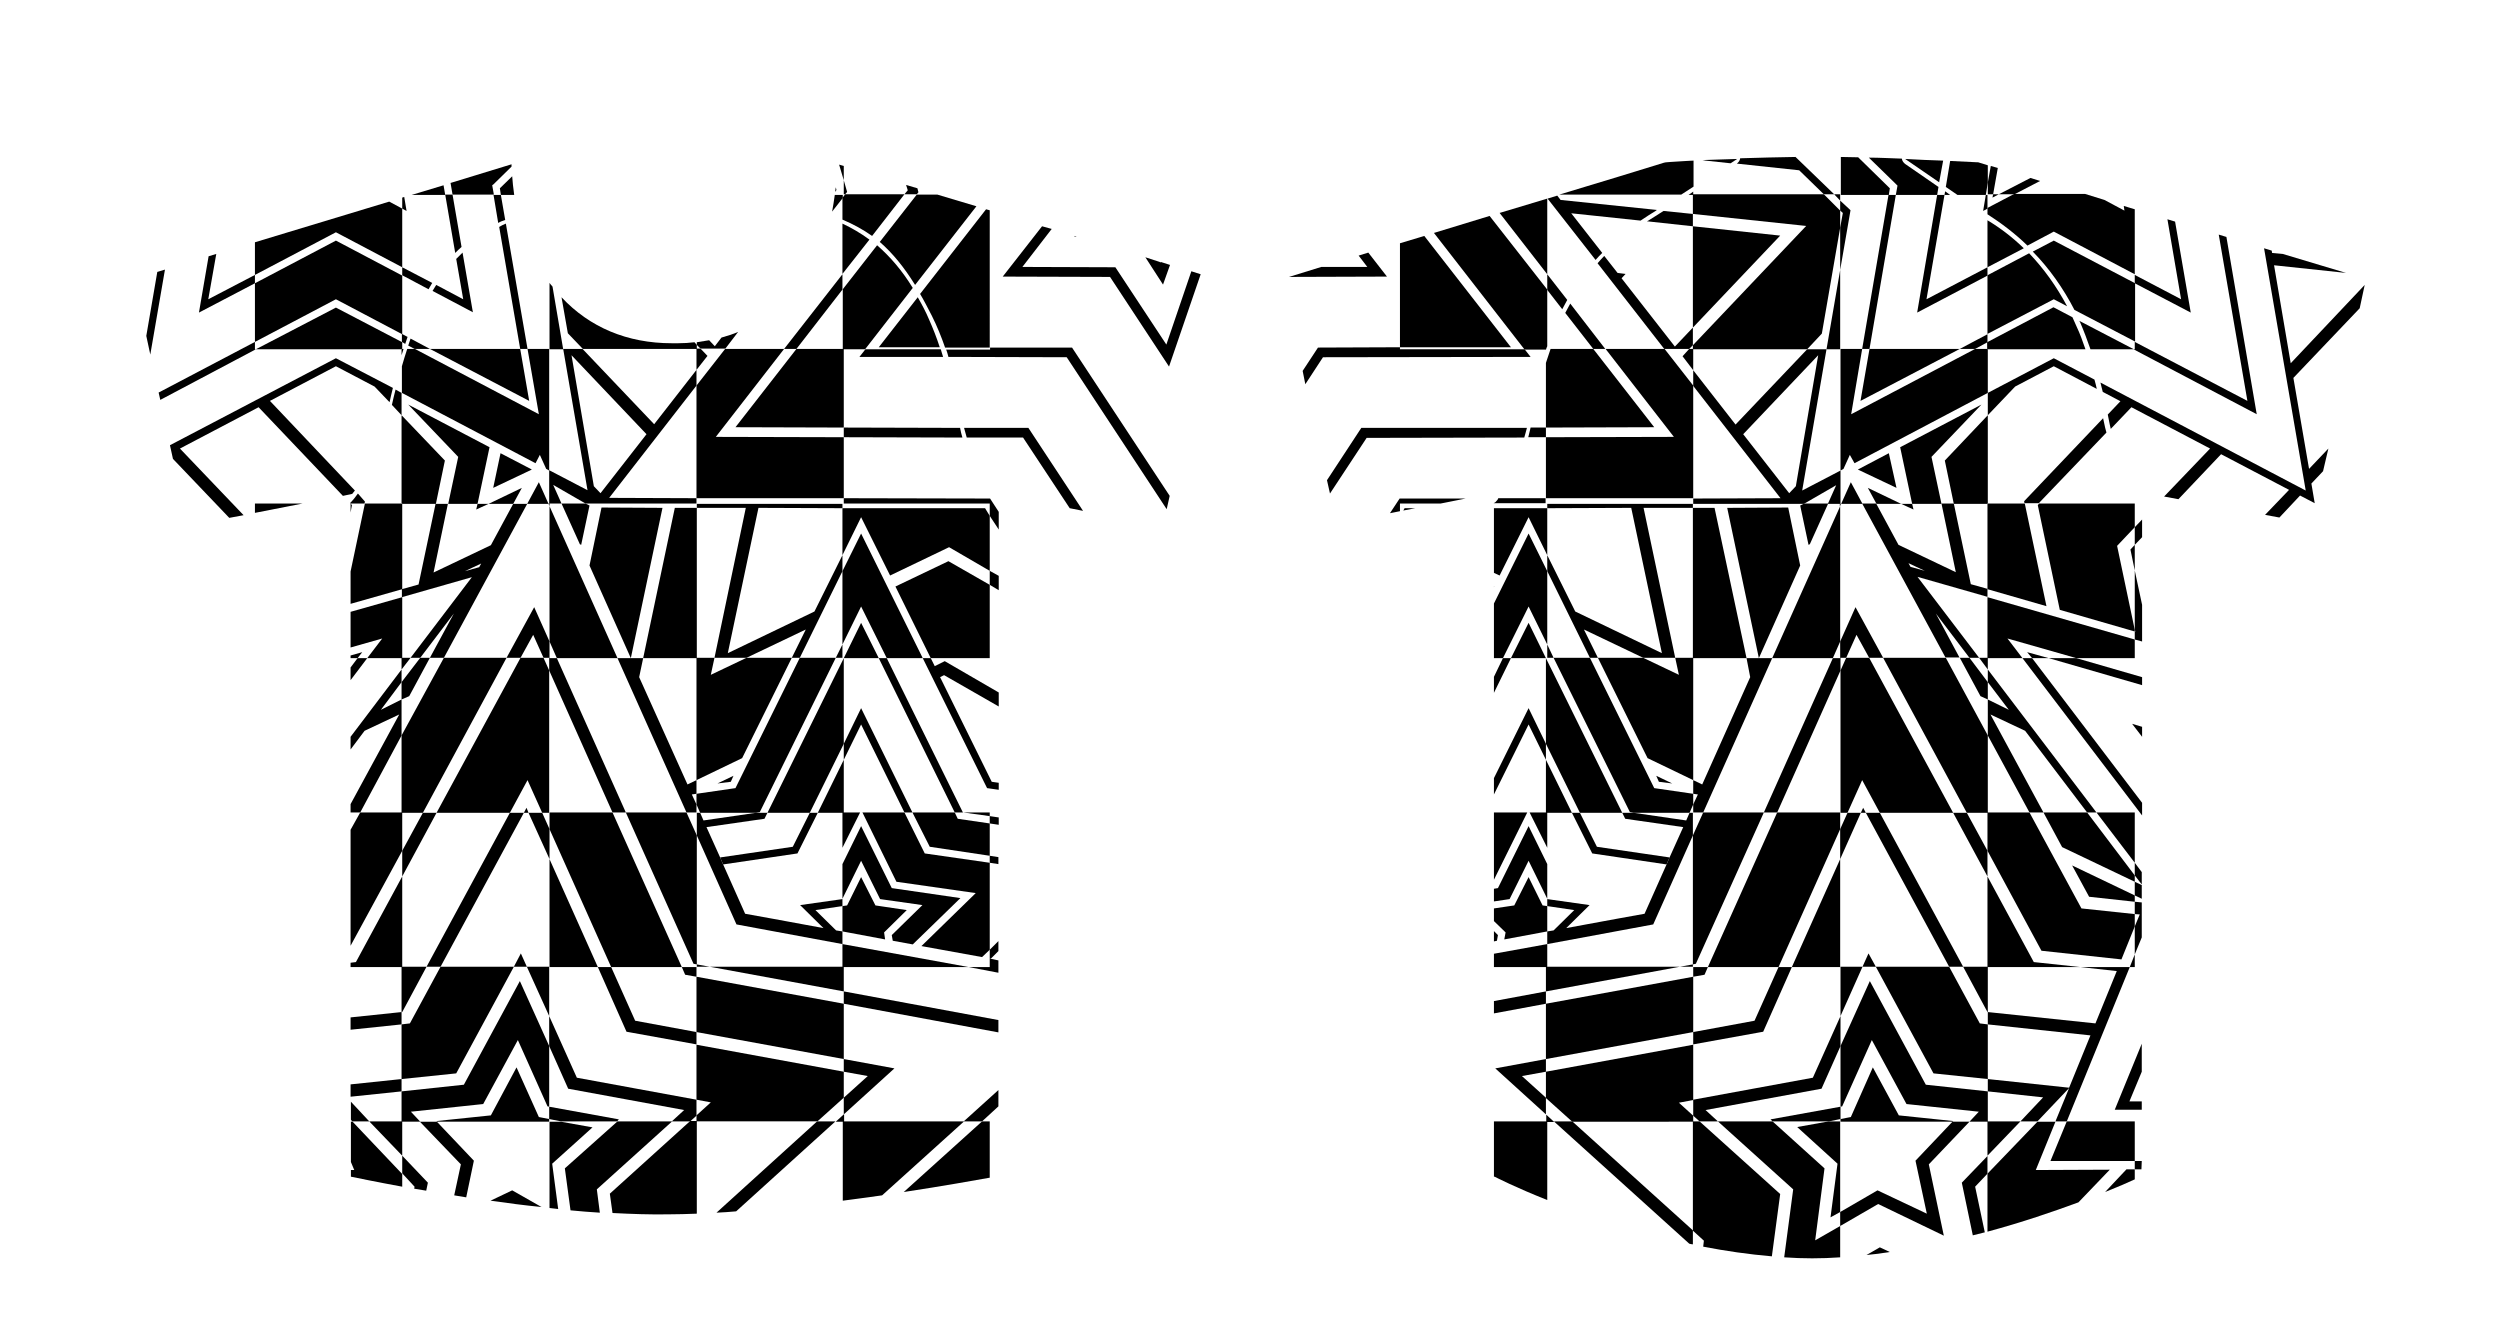 <?xml version="1.0" encoding="utf-8"?>
<!-- Generator: Adobe Illustrator 25.3.0, SVG Export Plug-In . SVG Version: 6.00 Build 0)  -->
<svg version="1.1" id="Layer_1" xmlns="http://www.w3.org/2000/svg" xmlns:xlink="http://www.w3.org/1999/xlink" x="0px" y="0px"
	 viewBox="0 0 750.2 400.1" style="enable-background:new 0 0 750.2 400.1;" xml:space="preserve">
<polygon points="146.6,151.2 143.3,151.2 142.9,152.9 "/>
<polygon points="299.7,177.1 299.7,172.8 297,171.3 297,175.5 "/>
<polygon points="297,290.2 290.7,290.2 299.6,291.9 299.6,288.2 297.3,287.7 297,287.7 "/>
<polygon points="297,151.1 297,154.8 299.7,158.9 299.7,153.6 297.1,149.6 253.2,149.5 253.2,151.1 "/>
<polygon points="299.7,247.5 299.7,245.3 297,244.9 297,247.1 "/>
<polygon points="296.2,236.5 299.7,237 299.7,234.9 297.6,234.6 282.1,203.2 283.3,202.6 299.7,212 299.7,207.8 283.5,198.4 
	280.5,199.9 279.3,197.5 276.9,197.5 "/>
<polygon points="253.2,197.5 253.2,197.5 253.2,197.5 "/>
<polygon points="286.5,243.8 289,243.8 288.9,243.7 266.1,197.5 263.7,197.5 "/>
<polygon points="252.8,197.4 252.8,193.4 250.8,197.4 "/>
<polygon points="297.3,287.7 299.6,285.4 299.6,282.4 297,285 297,287.7 "/>
<polygon points="299.6,259.3 299.6,257.2 297,256.8 297,258.9 "/>
<polygon points="253.2,223.2 253.2,228 258.4,217.4 271.4,243.8 273.8,243.8 258.4,212.5 "/>
<polygon points="237.9,254.1 216.1,257.3 217,259.4 239.3,256.1 245.4,243.9 243,243.9 "/>
<polygon points="210.1,243.9 209.1,243.9 209.1,250.7 221,277.4 252.8,283.3 252.8,279.5 250.9,279.2 244.7,273.1 252.8,271.9 
	252.8,269.7 252.8,269.8 240.1,271.6 247.1,278.5 235.7,276.4 231.9,275.7 223.6,274.2 217,259.4 216.1,257.3 212,248.2 
	229.4,245.7 230.3,243.9 226.9,243.9 211.1,246.2 "/>
<path d="M123.2,101.6c-0.2,0.7-0.5,1.4-0.7,2.1l1.9,1h4.6L123.2,101.6z"/>
<path d="M121.6,103.2c0.2-0.7,0.5-1.4,0.7-2.1l-1.7-0.9v2.4L121.6,103.2z"/>
<polygon points="47.2,81.6 43.9,100.8 45.1,106.4 49.5,80.9 "/>
<polygon points="76.5,102.6 47.6,117.8 48.1,120 76.8,104.8 76.5,104.8 "/>
<path d="M151.6,66l-1.3-7.5h-2.2l1.4,8.4c0.3-0.2,0.6-0.3,1-0.5L151.6,66z"/>
<path d="M151.8,67.1c-0.7,0.3-1.4,0.6-2,1l6.3,36.6h2.2L151.8,67.1z"/>
<polygon points="121.3,59.1 120.7,59.3 120.7,62.6 122,63.3 "/>
<polygon points="62.5,89.8 64.9,76.2 62.6,76.9 59.7,93.8 76.5,85 76.5,82.5 "/>
<path d="M128.6,86.8c0.4-0.6,0.7-1.3,1.1-1.9l-9-4.7v2.4L128.6,86.8z"/>
<path d="M136.6,75.9c0.6-0.6,1.2-1.2,1.9-1.8l-2.7-15.7h-2.2L136.6,75.9z"/>
<path d="M136.9,77.7l2.1,12.1l-8.1-4.3c-0.4,0.6-0.7,1.2-1.1,1.8l12.1,6.4l-3.1-17.9C138.1,76.5,137.5,77.1,136.9,77.7z"/>
<path d="M288.8,131.3c-0.3-0.9-0.5-1.9-0.7-2.9l-34.9-0.1v2.9L288.8,131.3z"/>
<path d="M290.1,131.3l16.9,0l14,21.2l4,0.8l-16.4-24.9l-19.3,0C289.6,129.4,289.8,130.3,290.1,131.3z"/>
<polygon points="275.3,56.5 271.9,55.5 272.4,57.1 271.4,58.3 275.1,58.3 275.6,57.7 "/>
<polygon points="252.8,86.9 252.8,82.3 235.3,104.7 239,104.7 "/>
<polygon points="253.2,54.1 253.2,58.3 253.6,58.3 254.2,57.6 "/>
<path d="M217.6,104.7l3.9-5.1c-1.6,0.7-3.3,1.2-5,1.7l-2,2.6l-1.7-1.8c-1.2,0.2-2.5,0.4-3.7,0.6v0.8l1.1,1.1H217.6z"/>
<path d="M250.5,58.5c-0.2,1.6-0.5,3.3-0.8,5l3.2-4.1v-0.9H250.5z"/>
<path d="M164.6,151.2l0.3,0.7v-0.8h3.6l-2.5-5.6l9.7,5.6H209v-1.6l-26.2-0.1l26.2-33.7v-4.7l-12.7,16.3l-21.5-22.6H169l7.3,42.4
	l-11.5-6v10H164.6z M171.5,106.6l22.5,23.7L180.2,148l-2-2.1L171.5,106.6z"/>
<polygon points="214.4,197.4 224,197.4 241.8,188.9 237.6,197.4 240,197.4 252.8,171.4 252.8,166.6 244.4,183.5 218.4,196 
	227.6,152.4 252.8,152.5 252.8,151.2 209.1,151.2 209.1,152.4 223.8,152.4 "/>
<polygon points="350.8,110 360.3,82.3 357.5,81.4 350,103.4 334.7,80.2 306.8,80.1 315.6,68.7 312.7,67.9 300.9,83 333.1,83.1 "/>
<path d="M283,107.1c-0.2-0.8-0.5-1.5-0.7-2.3h-22.6l-1.8,2.3L283,107.1z"/>
<path d="M283.9,104.8c0.3,0.8,0.5,1.5,0.7,2.3l35.5,0.1l30,45.6l0.9-4l-29.3-44.5l-24.6,0v0.6H283.9z"/>
<polygon points="322.5,70.8 322.4,71 323.1,71 "/>
<polygon points="351.1,79.5 348.3,78.6 348.2,78.8 348,78.6 343.7,77.2 349,85.4 "/>
<polygon points="126.9,243.9 120.7,255.3 120.7,263 131,243.9 "/>
<polygon points="160,190.5 163.1,197.4 164.8,197.4 164.8,201.2 183.8,243.8 187.8,243.8 167.1,197.5 164.9,197.5 164.9,192.5 
	160.3,182.2 152,197.4 156.2,197.4 "/>
<polygon points="209.1,290.1 213,290.1 209.1,289.4 "/>
<polygon points="209,293.1 209,290.2 204.6,290.2 205.6,292.5 "/>
<polygon points="299.6,327.1 289.2,336.5 294.7,336.5 299.6,332 "/>
<polygon points="299.6,309.8 299.6,306.1 253.2,297.5 253.2,301.2 "/>
<path d="M118.7,116.9c-0.4,1.6-0.8,3.2-1.1,4.6l2.9,3.1v-6.7L118.7,116.9z"/>
<path d="M100.8,107.5L51,133.6l0.9,4.1l16.9,17.7l4.3-0.8l-19.1-20l23.6-12.4l25.3,26.6l2.8-0.6c0.2-0.3,0.5-0.6,0.8-1L81,120.3
	l19.8-10.4l11.6,6.1l4.5,4.7c0.3-1.3,0.6-2.8,1-4.3L100.8,107.5z"/>
<path d="M107.4,148.1c-0.8,1.1-1.4,1.9-1.9,2.4c-0.1,0.1-0.2,0.2-0.4,0.4l0,0.2h4.3l0.1-0.6L107.4,148.1z"/>
<polygon points="209,243.8 209,241.4 207.6,238.4 209,238.2 209,234.1 206.3,235.4 191.8,203.2 193,197.5 185.3,197.5 206,243.8 "/>
<polygon points="105.3,330.6 105.3,336 105.7,336.5 110.8,336.5 "/>
<polygon points="105.2,305.3 105.2,309 120.5,307.4 120.5,303.7 "/>
<polygon points="105.2,325.4 105.2,329.1 120.5,327.5 120.5,323.8 "/>
<polygon points="154.2,290.1 158.1,290.1 156.3,286.1 "/>
<polygon points="209,330 173.1,323.4 164.8,304.9 164.8,313.9 170.5,326.7 205.3,333.1 201.6,336.5 207.1,336.5 209,334.8 "/>
<path d="M124.4,356.1l-0.1,0.6c1.2,0.2,2.4,0.4,3.6,0.6l0.5-2.4l-7.7-8.1v5.3L124.4,356.1z"/>
<polygon points="153,243.9 128,290.1 132.2,290.1 157.2,243.9 "/>
<polygon points="190.6,306.3 183.4,290.2 179.4,290.2 188,309.6 209,313.4 209,309.7 "/>
<path d="M215,363.9c2-0.1,3.9-0.2,5.9-0.4l29.8-27h-5.5L215,363.9z"/>
<polygon points="162.7,243.9 158.6,243.9 164.9,257.8 164.9,248.8 "/>
<polygon points="260.4,322.9 253.2,329.4 253.2,334.4 268.4,320.6 253.2,317.8 253.2,321.6 "/>
<path d="M138.3,349.4l-2,9.3c1.2,0.2,2.4,0.4,3.6,0.6l2.3-11l-11.1-11.7h-5.1L138.3,349.4z"/>
<path d="M153.7,357.2l-6.5,3.1c4.9,0.7,10.1,1.4,15.3,1.9L153.7,357.2z"/>
<polygon points="164.8,332.1 164.8,335.8 168.3,336.5 185.2,336.5 185.7,335.9 "/>
<polygon points="105.2,200.3 105.2,204.1 110.2,197.5 107.3,197.5 "/>
<path d="M123.2,197.4h2.9l10.1-13.3l-7.2,13.3h4.2l25-46.2H154l-6.7,12.4l-17.2,8.2l4.3-20.6h-3.7l-5.1,24.2l-5,1.4v2.4l21-6
	L123.2,197.4z M139.5,171.4l4.9-2.3l-0.6,1.1L139.5,171.4z"/>
<polygon points="120.5,209.9 114.3,213 120.5,204.7 120.5,200.9 105.2,221.1 105.2,224.9 109.4,219.3 119.8,214.4 105.2,241.3 
	105.2,243.8 108.1,243.8 120.5,220.7 "/>
<polygon points="159.6,140.9 150.2,136 148,146.4 159.6,140.9 "/>
<polygon points="174.4,163.5 176.9,151.7 175.7,151.1 168.5,151.1 174,163.3 "/>
<polygon points="146.6,151.2 154,151.2 156.6,146.4 "/>
<polygon points="146.9,134.2 122.5,121.4 137.5,137.1 134.5,151.2 143.3,151.2 "/>
<polygon points="129,197.4 126.1,197.4 120.5,204.7 120.5,209.9 122.8,208.9 "/>
<polygon points="120.5,151.2 120.5,151.1 109.5,151.1 105.2,171.5 105.2,181.2 120.7,176.8 120.7,151.2 "/>
<polygon points="120.7,151.2 130.8,151.2 133.5,138.2 120.5,124.6 120.5,151.1 120.7,151.1 "/>
<polygon points="105.2,151.1 105.2,153.8 105.6,151.6 "/>
<polygon points="76.5,151.1 76.5,153.9 90.8,151.1 "/>
<polygon points="252.8,152.5 252.8,166.6 258.4,155.2 267.1,172.7 284.8,164.2 297,171.3 297,154.8 295.6,152.5 "/>
<polygon points="219.3,234.6 220.1,232.8 215.3,235.1 "/>
<polygon points="176.9,169.7 189.3,197.5 198.8,152.4 180.5,152.3 "/>
<polygon points="209,234.1 222.7,227.5 237.6,197.4 224,197.4 213.3,202.5 214.4,197.4 209.1,197.4 209.1,152.4 202.5,152.4 
	193,197.5 209,197.5 "/>
<path d="M209,104.8v6.2l3.3-4.2l-2.1-2.2h-1.1v-1.1l-0.7-0.8c-1.6,0.2-3.2,0.3-4.9,0.3l-1.9,0c-13.4,0-24.7-4.8-33.1-13.8l1.9,10.8
	l4.5,4.7H209z"/>
<path d="M250.8,56.2c-0.1,0.5-0.1,0.9-0.2,1.4L251,57L250.8,56.2z"/>
<polygon points="268.7,176 279.3,197.5 297,197.5 297,175.5 284.6,168.4 "/>
<polygon points="265.6,281.9 265.3,279.8 272.1,273.1 262.7,271.7 258.4,263.2 254.2,271.7 252.8,271.9 252.8,279.5 "/>
<polygon points="264.1,269.8 276.8,271.6 267.6,280.6 267.9,282.3 273.9,283.4 288.2,269.5 267.6,266.5 258.4,247.9 252.8,259.3 
	252.8,269.7 258.4,258.3 "/>
<polygon points="271.4,243.8 258.8,243.8 269,264.6 292.8,268 276.5,283.9 294.7,287.2 297,285 297,258.9 277.5,256.1 "/>
<polygon points="252.8,243.9 252.8,254.4 258.1,243.8 253.2,243.8 253.2,228 245.4,243.9 "/>
<polygon points="297,243.8 289,243.8 297,244.9 "/>
<polygon points="220.7,236.5 209,238.2 209,241.4 210.1,243.9 226.9,243.9 228,243.7 250.8,197.4 240,197.4 "/>
<polygon points="252.8,171.4 252.8,193.4 258.4,182 266.1,197.5 276.9,197.5 258.4,160.1 "/>
<polygon points="286.5,243.8 273.8,243.8 279,254.1 297,256.8 297,247.1 287.4,245.7 "/>
<polygon points="253.2,223.2 253.2,197.5 230.3,243.9 243,243.9 "/>
<polygon points="258.4,186.9 253.2,197.5 263.7,197.5 "/>
<polygon points="123.5,58.5 133.6,58.5 133.1,55.6 "/>
<polygon points="120.7,80.2 120.7,62.6 116.8,60.5 76.5,72.7 76.5,82.5 100.8,69.7 "/>
<polygon points="100.8,92.3 76.8,104.8 120.5,104.8 120.5,104.7 120.7,104.7 120.7,102.7 "/>
<path d="M120.5,104.8v1.8c0.2-0.6,0.4-1.3,0.6-1.9h-0.5v0.1H120.5z"/>
<path d="M162,136.5l1.9,4.2l0.9,0.5v-36.5h-6.5l3.4,19.6l-37.2-19.6h-2.3c-0.6,1.8-1.1,3.5-1.6,5.2v8l40.1,21.1L162,136.5z"/>
<path d="M164.9,84.9v19.9h4.1l-3.2-18.8C165.5,85.7,165.2,85.3,164.9,84.9z"/>
<path d="M153.7,52.9l-3.7,3.6l0.3,2h4C154,56.3,153.8,54.5,153.7,52.9z"/>
<polygon points="156.1,104.7 129,104.7 158.8,120.3 "/>
<path d="M148.1,55.3l5.4-5.3c0-0.2,0-0.3,0-0.5c0-0.1,0-0.1,0-0.2l-18.3,5.6l0.6,3.5h12.4l-0.5-2.8L148.1,55.3z"/>
<polygon points="120.7,100.3 120.7,82.7 100.8,72.2 76.5,85 76.5,102.6 100.8,89.8 "/>
<path d="M297,63.1l-1.1-0.3l-19.8,25.4c1.2,2,2.3,4.2,3.5,6.5c1.6,3.2,2.9,6.4,4,9.6l13.4,0V63.1z"/>
<path d="M282,104.2c-0.9-2.8-2-5.6-3.2-8.3c-1-2.4-2.2-4.6-3.4-6.7l-11.7,15L282,104.2z"/>
<polygon points="209,115.7 209,149.5 253.2,149.5 253.2,131.2 214.8,131.1 235.3,104.7 217.6,104.7 "/>
<polygon points="253.2,49.8 251.8,49.4 253.2,54.1 "/>
<path d="M252.8,67.1v15.1l8.1-10.3C258.3,70,255.6,68.4,252.8,67.1z"/>
<path d="M253.6,58.3l-0.8,1.1v6.5c3.3,1.4,6.2,3,8.9,4.9l9.7-12.5H253.6z"/>
<path d="M274.6,85.5L293,61.9l-11.7-3.5h-6.2L264,72.6C267.9,76,271.3,80.2,274.6,85.5z"/>
<path d="M252.8,104.7H239l-18.3,23.5l32.5,0.1v-23.5h6.4l14.3-18.4c-3.1-5.1-6.7-9.3-10.7-12.8l-10.3,13.2V104.7z"/>
<path d="M164.9,362.5c0.9,0.1,1.7,0.2,2.6,0.3l-1.8-13.6l12.1-10.9l-9.5-1.7h-3.4V362.5z"/>
<polygon points="155,320.3 147.3,334.7 131,336.4 131.2,336.6 164.8,336.6 164.8,335.8 161.7,335.2 "/>
<polygon points="145,331.3 155.4,312.1 164.3,332 164.8,332.1 164.8,313.9 156,294.4 139.2,325.5 120.5,327.5 120.5,336.5 
	110.8,336.5 120.7,346.8 120.7,336.6 126.1,336.6 123.3,333.6 "/>
<path d="M169.5,350.6l1.7,12.6c2.9,0.3,5.8,0.5,8.8,0.7l-0.9-7l22.6-20.4h-16.4L169.5,350.6z"/>
<path d="M105.3,336.5l0,12.2l1,2.4l-1,0l0,2c1.5,0.3,7.2,1.5,15.4,3v-3.8l-14.9-15.7H105.3z"/>
<polygon points="154.2,290.1 132.2,290.1 123,307.1 120.5,307.4 120.5,323.8 136.9,322.1 "/>
<polygon points="158.1,290.1 164.8,304.9 164.8,290.1 "/>
<polygon points="164.9,290.2 179.4,290.2 164.9,257.8 "/>
<polygon points="157.2,243.9 158.6,243.9 158,242.4 "/>
<path d="M253.2,321.6l-44.2-8.1V330l4.3,0.8l-4.3,3.9v1.7h-1.9l-24.1,21.8l0.8,5.8c5.8,0.3,11.5,0.5,16.8,0.4c2.8,0,5.6-0.1,8.5-0.2
	v-27.7h36.2l7.9-7.1V321.6z"/>
<polygon points="161.7,144.7 158.2,151.2 164.6,151.2 "/>
<polygon points="167.1,197.5 185.3,197.5 164.9,151.9 164.9,192.5 "/>
<polygon points="126.9,243.9 152,197.4 133.2,197.4 120.5,220.7 120.5,243.8 108.1,243.8 105.2,249 105.2,283.8 120.7,255.3 
	120.7,243.9 "/>
<polygon points="252.8,290.1 213,290.1 253.2,297.5 253.2,290.2 290.7,290.2 252.8,283.3 "/>
<polygon points="206,243.8 187.8,243.8 208.1,289.2 209.1,289.4 209.1,250.7 "/>
<path d="M297,353.4v-16.9h-2.3l-23.5,21.2C283.1,355.9,292.5,354.2,297,353.4z"/>
<polygon points="128,290.1 120.7,290.1 120.7,263 106.8,288.7 105.2,288.9 105.2,290.2 120.5,290.2 120.5,303.7 120.7,303.7 "/>
<polygon points="162.7,243.9 164.8,243.9 164.8,201.2 163.1,197.4 156.2,197.4 131,243.9 153,243.9 158.3,234.1 "/>
<polygon points="164.9,248.8 183.4,290.2 204.6,290.2 183.8,243.8 164.9,243.8 "/>
<polygon points="209,309.7 253.2,317.8 253.2,301.2 209,293.1 "/>
<path d="M253.2,334.4l-2.4,2.2h2.1v23.7c4.1-0.5,8-1.1,11.8-1.6l24.6-22.2h-36V334.4z"/>
<polygon points="120.7,197.4 120.7,179.2 105.2,183.6 105.2,194.3 114.7,191.6 110.2,197.5 120.5,197.5 120.5,200.9 123.2,197.4 "/>
<polygon points="105.2,196.7 105.2,197.5 107.3,197.5 108.7,195.7 "/>
<polygon points="573.8,151.2 570.5,151.2 574.2,152.9 "/>
<path d="M449,150.4c-0.2,0.3-0.5,0.5-0.8,0.6v0h15.6v-1.5l-14.2,0C449.5,149.9,449.2,150.2,449,150.4z"/>
<polygon points="420,149.6 417.1,154 420.1,153.4 420.1,151.1 432.3,151.1 439.8,149.6 "/>
<polygon points="463.9,197.5 463.9,197.5 463.9,197.5 "/>
<polygon points="448.3,203.1 448.3,207.9 453.4,197.5 451,197.5 "/>
<polygon points="464.3,197.4 466.2,197.4 464.3,193.4 "/>
<polygon points="458.7,212.5 448.3,233.5 448.3,238.4 458.7,217.4 463.9,228 463.9,223.2 "/>
<polygon points="479.2,254.1 474.1,243.9 471.7,243.9 477.8,256.1 500.1,259.4 501,257.3 "/>
<polygon points="508,250.7 508,243.9 507,243.9 506,246.2 490.2,243.9 486.8,243.9 487.7,245.7 505.1,248.2 501,257.3 500.1,259.4 
	493.5,274.2 485.2,275.7 481.4,276.4 470,278.5 477,271.6 464.3,269.8 464.3,269.7 464.3,271.9 472.4,273.1 466.2,279.2 
	464.3,279.5 464.3,283.3 496.1,277.4 "/>
<polygon points="592.7,104.7 596.4,102.7 596.4,100.3 588.1,104.7 "/>
<polygon points="640.2,104.8 677.2,124.3 668.1,71.1 665.8,70.4 674.4,120.3 640.6,102.6 640.6,104.8 "/>
<polygon points="568.9,58.5 566.7,58.5 558.8,104.7 561,104.7 "/>
<polygon points="553,63.9 552.2,68.3 552.2,81 555.3,63.1 554.9,62.7 552.2,60.2 552.2,63.2 "/>
<path d="M511.9,48l-1,0.1l8.4,0.9l2-1.3C519.1,47.8,513.8,47.9,511.9,48z"/>
<path d="M538.8,47.1c-5.3,0.1-10.8,0.2-16.6,0.4c-0.1,0.7-0.5,1.2-1,1.6l18.7,2l7.4,7.2h3.1L538.8,47.1z"/>
<polygon points="598.1,58.3 599.5,50.4 597.4,49.8 596.5,54.8 596.5,58.3 "/>
<polygon points="612.2,54.3 609.3,53.4 599.8,58.3 604.5,58.3 "/>
<polygon points="595.9,58.5 595.1,63.3 596.4,62.6 596.4,58.5 "/>
<polygon points="652.7,66.5 650.4,65.8 654.5,89.8 640.6,82.5 640.6,85 657.4,93.8 "/>
<polygon points="596.4,82.7 596.4,80.2 578.1,89.8 583.5,58.5 581.3,58.5 575.3,93.8 "/>
<path d="M408.5,128.4l-10.3,15.7l0.9,4l11-16.7l47.3-0.1c0.3-0.9,0.5-1.9,0.8-2.9L408.5,128.4z"/>
<path d="M459.3,128.3C459.3,128.3,459.3,128.3,459.3,128.3c-0.2,1-0.5,2-0.7,2.9l5.3,0v-2.9L459.3,128.3z"/>
<path d="M471.2,91.1c-0.5,0.9-1,1.9-1.5,2.8l8.4,10.8h3.6L471.2,91.1z"/>
<path d="M464.3,82.3v4.7l4.5,5.8c0.5-0.9,1-1.9,1.5-2.8L464.3,82.3z"/>
<path d="M499.2,63.3l-4.1,2.6c-0.3,0.2-0.6,0.4-0.9,0.5l13.8,1.5v-3.7L499.2,63.3z"/>
<path d="M506.9,104.7l1.1-1.1v-5.3l-5.4,5.7l-16-20.5l1.2-1.3l-2.4-0.3l-4-5.1c-0.7,0.7-1.3,1.4-2,2.2l20,25.7H506.9z"/>
<path d="M497.2,63L468.3,60l-1-1.3l-2.9,0.9L478.8,78c0.6-0.7,1.3-1.4,2-2.1L471.5,64l20.8,2.2c1.5-1,3-2,4.5-2.9L497.2,63z"/>
<path d="M552.3,151.2v-10l-11.5,6l7.3-42.4h-5.8l-21.5,22.6l-12.7-16.3v4.7l26.2,33.7l-26.2,0.1v1.6h33.2l9.7-5.6l-2.5,5.6h3.6v0.8
	l0.3-0.7H552.3z M536.9,148l-13.8-17.7l22.5-23.7l-6.7,39.3L536.9,148z"/>
<polygon points="479.5,197.4 475.3,188.9 493.1,197.4 502.7,197.4 493.2,152.4 508,152.4 508,151.2 464.3,151.2 464.3,152.5 
	489.5,152.4 498.7,196 472.7,183.5 464.3,166.6 464.3,171.4 477.1,197.4 "/>
<polygon points="410.3,80.1 396.5,80.1 386.8,83.1 416.2,83 410.6,75.8 407.7,76.7 "/>
<polygon points="420.1,104.8 420.1,104.2 395.5,104.3 390.9,111.3 391.7,115.3 397,107.2 459.3,107.1 457.5,104.8 "/>
<polygon points="586.1,243.9 596.4,263 596.4,255.3 590.2,243.9 "/>
<polygon points="552.3,197.4 554,197.4 557.1,190.5 560.9,197.4 565.1,197.4 556.8,182.2 552.2,192.5 552.2,197.5 550,197.5 
	529.3,243.8 533.3,243.8 552.3,201.2 "/>
<polygon points="508,290.1 508,289.4 504.1,290.1 "/>
<polygon points="512.5,290.2 508.1,290.2 508.1,293.1 511.5,292.5 "/>
<polygon points="448.3,300.4 448.3,304.1 463.9,301.2 463.9,297.5 "/>
<polygon points="640.8,189.5 640.6,189.5 640.6,191.9 642.8,192.5 642.8,181.5 640.6,171.2 640.6,189 "/>
<polygon points="642.8,161.2 642.8,155.9 640.6,158.2 640.6,163.5 "/>
<path d="M632.1,129.8c-0.1-0.5-0.3-1-0.4-1.5c-0.2-0.9-0.4-1.8-0.6-2.8l-23.7,24.9l0.1,0.6h4.3L632.1,129.8z"/>
<path d="M604.7,116l11.6-6.1l12.9,6.8c-0.2-0.9-0.4-1.8-0.7-2.8l-12.2-6.4l-19.8,10.4v6.7L604.7,116z"/>
<path d="M698.7,134.6l-5.8,6.1l-4.7-27.3l19.9-20.9l1.5-7L687.4,109l-5-29.4l21.6,2.3l-19-5.7l-3.2-0.3l-0.1-0.7l-2.3-0.7l12.5,72.7
	l-61.6-32.4c0.2,1,0.5,1.9,0.7,2.8l5.3,2.8l-3.8,4c0.2,1.1,0.4,2.1,0.6,3c0.1,0.5,0.2,0.9,0.3,1.3l6.2-6.5l23.6,12.4L649.4,149
	l4.3,0.8l12.8-13.5l20.4,10.7l-7.2,7.5l4.3,0.8l6.2-6.6l4.4,2.3l-1-5.9l3.5-3.7L698.7,134.6z"/>
<polygon points="640.6,350.9 642.6,350.9 642.7,348.4 640.6,348.4 "/>
<polygon points="510.8,235.4 508.1,234.1 508.1,238.2 509.5,238.4 508.1,241.4 508.1,243.8 511.1,243.8 531.8,197.5 524.1,197.5 
	525.2,203.2 "/>
<polygon points="624.3,290.2 635.2,291.4 628.8,307.1 596.5,303.7 596.5,307.4 627.3,310.7 620.9,326.4 596.5,323.8 596.5,327.5 
	613.1,329.3 606.3,336.5 611.4,336.5 620.9,326.5 616.8,336.5 620.2,336.5 639.1,290.2 "/>
<polygon points="558.9,290.1 562.9,290.1 560.7,286.1 "/>
<polygon points="546.6,326.7 552.3,313.9 552.3,304.9 544,323.4 508.1,330 508.1,334.8 510,336.5 515.5,336.5 511.8,333.1 "/>
<path d="M588.7,354.9l3.3,15.8c1.2-0.3,2.4-0.6,3.6-0.9l-2.9-13.7l3.7-3.9v-5.3L588.7,354.9z"/>
<path d="M560.1,376.6c2.3-0.2,4.6-0.5,7-0.9l-3-1.4L560.1,376.6z"/>
<polygon points="559.9,243.9 584.9,290.1 589.1,290.1 564.1,243.9 "/>
<polygon points="537.7,290.2 533.7,290.2 526.5,306.3 508.1,309.7 508.1,313.4 529.1,309.6 "/>
<path d="M466.4,336.6l40.5,36.6c0.4,0.1,0.7,0.2,1.1,0.2v-4.2l-36.2-32.7H466.4z"/>
<polygon points="552.2,248.8 552.2,257.8 558.4,243.9 554.4,243.9 "/>
<polygon points="456.7,322.9 463.9,321.6 463.9,317.8 448.7,320.6 463.9,334.4 463.9,329.4 "/>
<polygon points="574.8,348.3 578.2,364.2 563.4,357.2 552.2,363.7 552.2,367.9 563.6,361.3 583.3,370.8 578.8,349.4 591,336.6 
	585.9,336.6 "/>
<polygon points="531.9,336.5 548.8,336.5 552.3,335.8 552.3,332.1 531.3,335.9 "/>
<polygon points="642.7,333 642.7,330.5 639,330.5 642.7,321.6 642.7,313.2 634.6,333 "/>
<polygon points="642.8,244.7 642.8,240.9 609.8,197.5 606.9,197.5 "/>
<polygon points="642.8,205.6 642.8,203.2 623.1,197.5 614.8,197.5 "/>
<path d="M580.9,184.1l10.1,13.3h2.9l-18.5-24.3l21,6v-2.4l-5-1.4l-5.1-24.2h-3.7l4.3,20.6l-17.2-8.2l-6.7-12.4h-4.2l25,46.2h4.2
	L580.9,184.1z M572.7,169l4.9,2.3l-4.3-1.2L572.7,169z"/>
<polygon points="602.8,213 596.5,209.9 596.5,220.7 609,243.8 613.2,243.8 597.3,214.4 607.7,219.3 626.3,243.8 629.1,243.8 
	596.5,200.9 596.5,204.7 "/>
<polygon points="642.7,269.7 642.7,265.6 640.6,264.6 640.6,268.7 "/>
<polygon points="642.7,265.4 642.7,261.7 640.6,258.9 640.6,262.7 "/>
<polygon points="642.1,274.4 640.6,278 640.6,286.4 642.7,281.3 642.7,270.8 640.6,270.6 640.6,274.3 "/>
<polygon points="642.8,221.1 642.8,218.1 639.8,217.2 "/>
<polygon points="569.1,146.4 566.8,136 557.5,140.9 557.5,140.9 "/>
<polygon points="540.2,151.7 542.7,163.5 543.1,163.3 548.6,151.1 541.4,151.1 "/>
<polygon points="560.5,146.4 563.1,151.2 570.5,151.2 "/>
<polygon points="579.6,137.1 594.6,121.4 570.2,134.2 573.8,151.2 582.6,151.2 "/>
<polygon points="594.3,208.9 596.5,209.9 596.5,204.7 591,197.4 588.1,197.4 "/>
<polygon points="596.4,151.2 596.4,176.8 614.1,181.9 607.6,151.1 596.5,151.1 596.5,151.2 "/>
<polygon points="586.3,151.2 596.4,151.2 596.4,151.1 596.5,151.1 596.5,124.6 583.6,138.2 "/>
<polygon points="626.9,269.1 640.6,270.6 640.6,268.7 621.8,259.7 "/>
<polygon points="640.6,171.2 640.6,163.5 639.3,164.9 "/>
<polygon points="618.1,183 640.6,189.5 640.6,189 635.3,163.8 640.6,158.2 640.6,151.1 611.9,151.1 611.5,151.6 "/>
<polygon points="613.2,243.8 618.8,254.2 640.6,264.6 640.6,262.7 626.3,243.8 "/>
<polygon points="448.3,152.5 448.3,171.9 450,172.7 458.7,155.2 464.3,166.6 464.3,152.5 "/>
<polygon points="421.1,153.2 424.7,152.5 421.5,152.5 "/>
<polygon points="508,67.9 508,98.3 534.2,70.7 "/>
<polygon points="501.8,235.1 497,232.8 497.8,234.6 "/>
<polygon points="540.2,169.7 536.6,152.3 518.3,152.4 527.8,197.5 "/>
<polygon points="502.7,197.4 503.8,202.5 493.1,197.4 479.5,197.4 494.4,227.5 508.1,234.1 508.1,197.5 524.1,197.5 514.5,152.4 
	508,152.4 508,197.4 "/>
<path d="M508.1,48.2c-0.7,0-1.4,0.1-2,0.1c-1.9,0.1-3.5,0.2-4.8,0.3c-1.1,0.1-1.6,0.1-1.8,0.2l-0.1,0l-14,4.3l-17.5,5.3h36.6
	l3.7-2.4V48.2z"/>
<polygon points="508,103.6 508,104.7 506.9,104.7 504.9,106.9 508.1,111.1 508.1,104.8 542.3,104.8 546.7,100.1 552.2,68.3 
	552.2,63.2 547.3,58.3 508.1,58.3 508.1,57.5 506.7,58.5 508,58.5 508,64.2 542,67.8 "/>
<polygon points="448.3,176 448.3,176.2 448.4,176 "/>
<polygon points="462.9,271.7 458.7,263.2 454.4,271.7 448.3,272.6 448.3,276.4 451.8,279.8 451.4,281.9 464.3,279.5 464.3,271.9 "/>
<polygon points="449.5,280.6 448.3,279.4 448.3,282.5 449.2,282.3 "/>
<polygon points="458.7,247.9 449.5,266.5 448.3,266.7 448.3,270.5 453,269.8 458.7,258.3 464.3,269.7 464.3,259.3 "/>
<polygon points="448.3,243.8 448.3,264 458.3,243.8 "/>
<polygon points="463.9,243.8 459,243.8 464.3,254.4 464.3,243.9 471.7,243.9 463.9,228 "/>
<polygon points="508.1,238.2 496.4,236.5 477.1,197.4 466.2,197.4 489.1,243.7 490.2,243.9 507,243.9 508.1,241.4 "/>
<polygon points="464.3,193.4 464.3,171.4 458.7,160.1 448.3,181.1 448.3,197.5 451,197.5 458.7,182 "/>
<polygon points="486.8,243.9 463.9,197.5 463.9,223.2 474.1,243.9 "/>
<polygon points="453.4,197.5 463.9,197.5 458.7,186.9 "/>
<polygon points="599.8,58.3 598.1,58.3 597.9,59.3 "/>
<polygon points="583.7,57.4 583.5,58.5 585.2,58.5 "/>
<path d="M596.5,49.6l-2.9-0.9l-0.2,0c-1.5-0.1-4.6-0.2-8.2-0.4l-1.3,7.8l3.5,2.4h8.5l0.6-3.7V49.6z"/>
<path d="M596.4,66.1v14.1l10.9-5.7C604,71.3,600.4,68.5,596.4,66.1z"/>
<path d="M637.3,61.8l0.2,1.4l-6-3.2l-5.8-1.8h-21.3l-8,4.2v1.9c4.2,2.7,8.3,5.8,12,9.4l7.9-4.2l24.3,12.8V62.8L637.3,61.8z"/>
<path d="M624.2,96.7c1.2,2.8,2.2,5.5,3.1,8.1h13L624,96.3C624,96.4,624.1,96.6,624.2,96.7z"/>
<path d="M596.5,104.7v0.1h29.3c-0.8-2.3-1.6-4.6-2.7-6.9c-0.4-0.9-0.8-1.8-1.2-2.7l-5.7-3l-19.9,10.5v2H596.5z"/>
<polygon points="555.1,136.5 556.5,139 596.5,117.9 596.5,104.8 596.4,104.8 596.4,104.7 592.7,104.7 555.5,124.3 558.8,104.7 
	552.3,104.7 552.3,141.2 553.2,140.7 "/>
<polygon points="552.2,104.8 552.2,81 548.1,104.8 "/>
<polygon points="552.2,58.3 550.4,58.3 552.2,60.2 "/>
<path d="M557.6,47.2c-1.8,0-3.5-0.1-5.2-0.1v11.4h14.4l0.3-2L557.6,47.2z"/>
<polygon points="558.3,120.3 588.1,104.7 561,104.7 "/>
<path d="M583.1,48.2c-3.7-0.1-7.7-0.3-11.4-0.5l10.2,7L583.1,48.2z"/>
<path d="M581.7,56.1l-10-6.9c-0.5-0.4-0.9-0.9-1-1.6c-3.4-0.1-6.7-0.3-9.9-0.3l8.2,8l0.4,0.4l-0.5,2.8h12.4L581.7,56.1z"/>
<path d="M616.3,89.8l4,2.1c-3.2-6-7-11.3-11.4-15.9l-12.5,6.6v17.6L616.3,89.8z"/>
<path d="M616.3,72.2l-6.3,3.3c4.9,5,9.1,10.9,12.5,17.5l18.2,9.5V85L616.3,72.2z"/>
<polygon points="453.4,104.2 427.4,70.8 420.1,73 420.1,104.2 "/>
<polygon points="499.5,104.7 481.8,104.7 502.3,131.1 463.9,131.2 463.9,149.5 508.1,149.5 508.1,115.7 "/>
<polygon points="464.3,59.6 450,63.9 464.3,82.3 "/>
<path d="M447,64.8l-16.7,5.1l27.2,35h6.4v0.1c0.1-0.4,0.2-0.7,0.4-1.1V86.9L447,64.8z"/>
<path d="M478.1,104.7h-12.8c-0.5,1.4-0.9,2.8-1.4,4.2v19.4l32.5-0.1L478.1,104.7z"/>
<polygon points="548.8,336.5 539.3,338.2 551.4,349.2 549.3,365.3 552.2,363.7 552.2,336.5 "/>
<polygon points="585.9,336.6 586.1,336.4 569.8,334.7 562,320.3 555.4,335.2 552.3,335.8 552.3,336.6 "/>
<polygon points="596.5,336.5 596.5,327.5 577.9,325.5 561.1,294.4 552.3,313.9 552.3,332.1 552.8,332 561.7,312.1 572.1,331.3 
	593.8,333.6 591,336.6 596.4,336.6 596.4,346.8 606.3,336.5 "/>
<path d="M547.5,350.6l-15.6-14.1h-16.4l22.6,20.4l-2.7,20.4c2.8,0.2,5.6,0.3,8.4,0.3c2.8,0,5.6-0.1,8.4-0.3v-9.4l-7.5,4.3
	L547.5,350.6z"/>
<path d="M596.4,352.2v17.4c10.4-2.8,19.7-6,27.3-8.8l9.4-9.8l-22.2,0.1l5.9-14.5h-5.4L596.4,352.2z"/>
<polygon points="584.9,290.1 562.9,290.1 580.2,322.1 596.5,323.8 596.5,307.4 594.1,307.1 "/>
<polygon points="552.3,290.1 552.3,304.9 558.9,290.1 "/>
<polygon points="552.2,290.2 552.2,257.8 537.7,290.2 "/>
<polygon points="558.4,243.9 559.9,243.9 559.1,242.4 "/>
<path d="M508.1,334.8l-4.3-3.9l4.3-0.8v-16.6l-44.2,8.1v7.9l7.9,7.1H508v32.7l3.3,3l-0.2,1.8c6.7,1.3,13.6,2.3,20.6,2.9l2.5-18.7
	L510,336.5h-1.9V334.8z"/>
<polygon points="552.5,151.2 558.9,151.2 555.4,144.7 "/>
<polygon points="552.2,192.5 552.2,151.9 531.8,197.5 550,197.5 "/>
<polygon points="596.4,243.9 596.4,255.3 612.6,285.3 636.6,287.9 640.6,278 640.6,274.3 624.6,272.6 609,243.8 596.5,243.8 
	596.5,220.7 583.9,197.4 565.1,197.4 590.2,243.9 "/>
<polygon points="464.3,290.1 464.3,283.3 448.3,286.2 448.3,290.2 463.9,290.2 463.9,297.5 504.1,290.1 "/>
<polygon points="508,250.7 508,289.4 508.9,289.2 529.3,243.8 511.1,243.8 "/>
<path d="M631.7,357.7c4-1.6,7-2.9,8.9-3.8v-3l-2.5,0L631.7,357.7z"/>
<polygon points="596.4,263 596.4,290.1 589.1,290.1 596.4,303.7 596.5,303.7 596.5,290.2 624.3,290.2 610.3,288.7 "/>
<polygon points="564.1,243.9 586.1,243.9 560.9,197.4 554,197.4 552.3,201.2 552.3,243.9 554.4,243.9 558.8,234.1 "/>
<polygon points="552.2,248.8 552.2,243.8 533.3,243.8 512.5,290.2 533.7,290.2 "/>
<polygon points="508.1,293.1 463.9,301.2 463.9,317.8 508.1,309.7 "/>
<path d="M463.9,336.5h-15.6l0,16.6c0.1,0,0.1,0,0.2,0l0.2,0.1c0.2,0.1,6,3.1,15.6,6.9v-23.4h2.1l-2.4-2.2V336.5z"/>
<polygon points="640.6,243.8 629.1,243.8 640.6,258.9 "/>
<polygon points="596.4,197.4 593.9,197.4 596.5,200.9 596.5,197.5 606.9,197.5 602.4,191.6 623.1,197.5 640.6,197.5 640.6,191.9 
	596.4,179.2 "/>
<polygon points="640.6,290.2 640.6,286.4 639.1,290.2 "/>
<polygon points="620.2,336.5 615.3,348.4 640.6,348.4 640.6,336.5 "/>
<polygon points="609.8,197.5 614.8,197.5 608.3,195.7 "/>
</svg>
